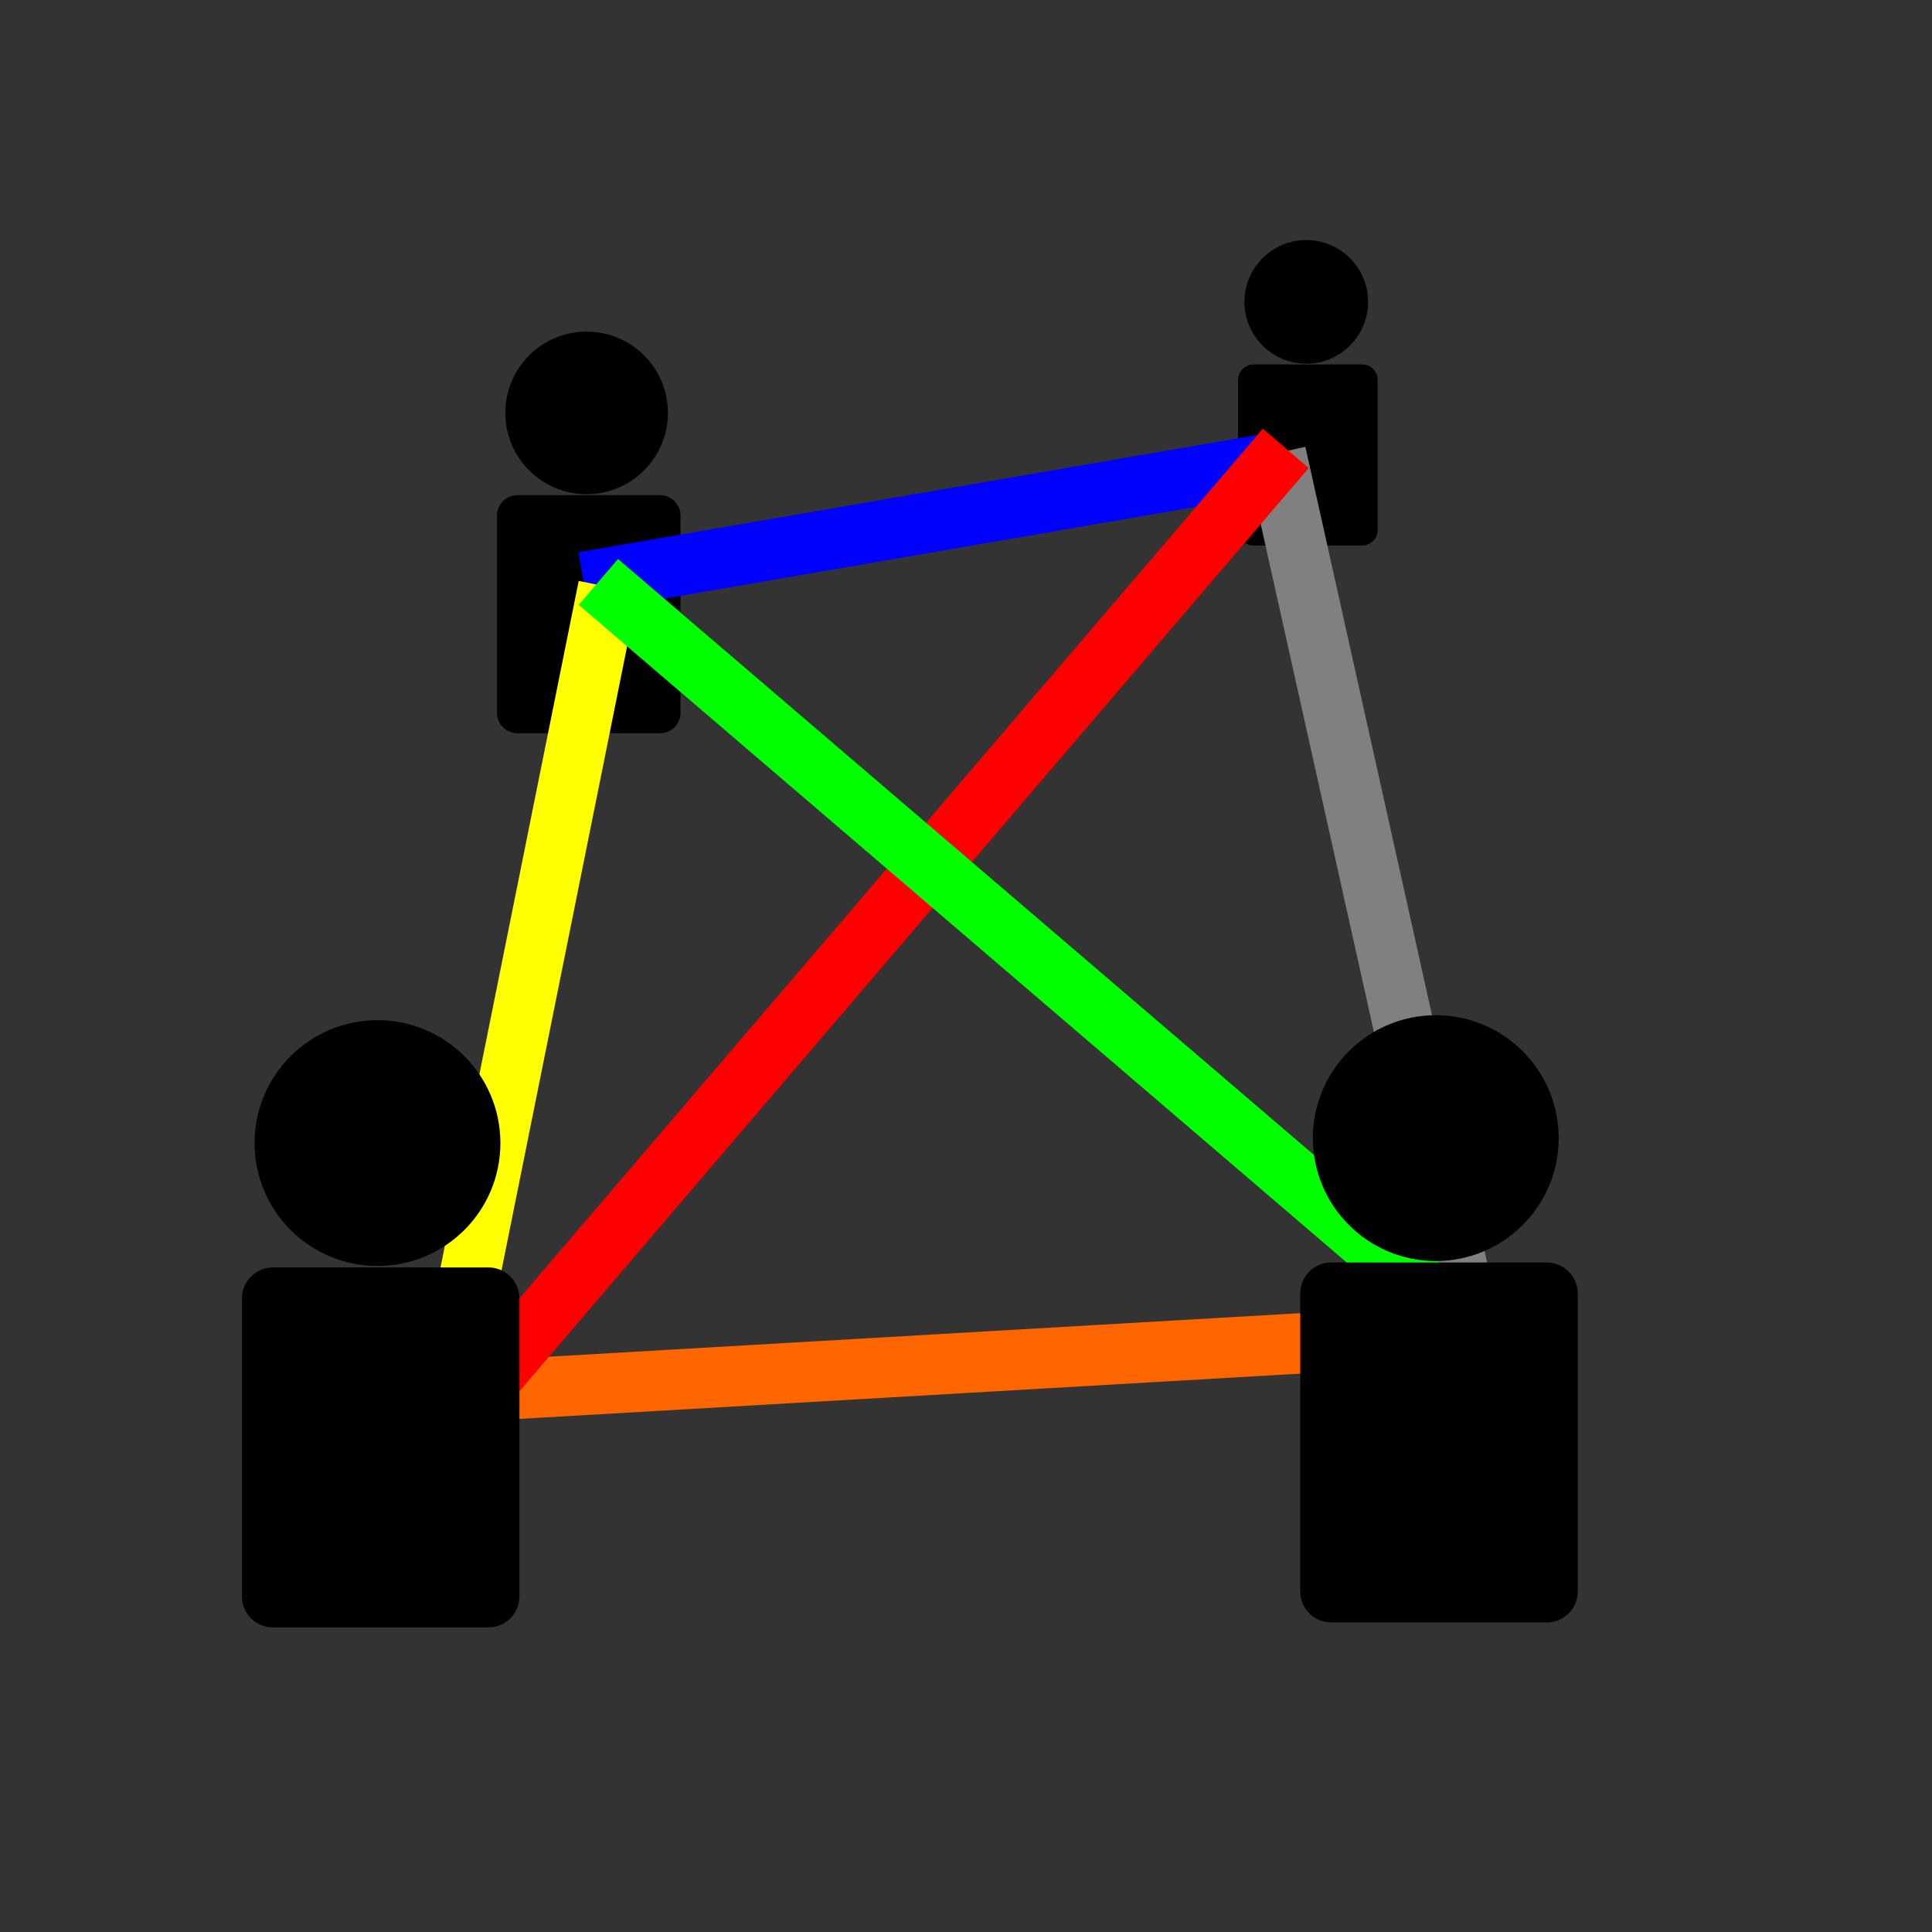 <?xml version="1.0" encoding="UTF-8" standalone="no"?>
<!-- Created with Inkscape (http://www.inkscape.org/) -->

<svg
   xmlns:dc="http://purl.org/dc/elements/1.1/"
   xmlns:cc="http://creativecommons.org/ns#"
   xmlns:rdf="http://www.w3.org/1999/02/22-rdf-syntax-ns#"
   xmlns:svg="http://www.w3.org/2000/svg"
   xmlns="http://www.w3.org/2000/svg"
   xmlns:sodipodi="http://sodipodi.sourceforge.net/DTD/sodipodi-0.dtd"
   xmlns:inkscape="http://www.inkscape.org/namespaces/inkscape"
   width="32px"
   height="32px"
   id="svg3041"
   version="1.1"
   inkscape:version="0.48.4 r9939"
   sodipodi:docname="socialnetwork.svg">
  <rect width="100%" height="100%" fill="#333333" stroke="none"/>
  <defs
     id="defs3043">
    <inkscape:perspective
       sodipodi:type="inkscape:persp3d"
       inkscape:vp_x="-59.49714 : 18.333897 : 1"
       inkscape:vp_y="0 : 2988.2519 : 0"
       inkscape:vp_z="45.404952 : 18.333897 : 1"
       inkscape:persp3d-origin="-7.0460944 : 2.3965555 : 1"
       id="perspective4593" />
  </defs>
  <sodipodi:namedview
     id="base"
     pagecolor="#ffffff"
     bordercolor="#666666"
     borderopacity="1.0"
     inkscape:pageopacity="0"
     inkscape:pageshadow="2"
     inkscape:zoom="12.208641"
     inkscape:cx="16.928876"
     inkscape:cy="17.086052"
     inkscape:current-layer="layer1"
     showgrid="true"
     inkscape:grid-bbox="true"
     inkscape:document-units="px"
     inkscape:window-width="1280"
     inkscape:window-height="974"
     inkscape:window-x="0"
     inkscape:window-y="0"
     inkscape:window-maximized="1" />
  <g
     id="layer1"
     inkscape:label="Layer 1"
     inkscape:groupmode="layer">
    <g
       id="g2993-3"
       transform="matrix(0.848,0,0,0.848,23.157,1.27)">
      <path
         d="m -14.662,6.567 c 0,0.656 -0.532,1.188 -1.188,1.188 -0.656,0 -1.188,-0.532 -1.188,-1.188 0,-0.656 0.532,-1.188 1.188,-1.188 0.656,0 1.188,0.532 1.188,1.188 z"
         sodipodi:ry="1.1876833"
         sodipodi:rx="1.1876833"
         sodipodi:cy="6.567194"
         sodipodi:cx="-15.84943"
         id="path2989-4"
         style="fill:#000000;stroke:#000000;stroke-width:0.8;stroke-linecap:round;stroke-linejoin:round;stroke-miterlimit:4;stroke-dasharray:none"
         sodipodi:type="arc" />
      <rect
         y="8.574"
         x="-17.201"
         height="3.85"
         width="2.785"
         id="rect2991-8"
         style="fill:#000000;stroke:#000000;stroke-width:0.8;stroke-linecap:round;stroke-linejoin:round;stroke-miterlimit:4;stroke-dasharray:none" />
    </g>
    <g
       id="g2993-8-9"
       transform="matrix(0.645,0,0,0.645,31.859,0.764)">
      <path
         d="m -14.662,6.567 c 0,0.656 -0.532,1.188 -1.188,1.188 -0.656,0 -1.188,-0.532 -1.188,-1.188 0,-0.656 0.532,-1.188 1.188,-1.188 0.656,0 1.188,0.532 1.188,1.188 z"
         sodipodi:ry="1.1876833"
         sodipodi:rx="1.1876833"
         sodipodi:cy="6.567194"
         sodipodi:cx="-15.84943"
         id="path2989-1-0"
         style="fill:#000000;stroke:#000000;stroke-width:0.8;stroke-linecap:round;stroke-linejoin:round;stroke-miterlimit:4;stroke-dasharray:none"
         sodipodi:type="arc" />
      <rect
         y="8.574"
         x="-17.201"
         height="3.85"
         width="2.785"
         id="rect2991-3-8"
         style="fill:#000000;stroke:#000000;stroke-width:0.8;stroke-linecap:round;stroke-linejoin:round;stroke-miterlimit:4;stroke-dasharray:none" />
    </g>
    <path
       style="fill:#ff0000;stroke:#ff6600;stroke-width:1px;stroke-linecap:butt;stroke-linejoin:miter;stroke-opacity:1"
       d="M 7.372,23.072 24.327,22.089"
       id="path3100"
       inkscape:connector-curvature="0"
       sodipodi:nodetypes="cc" />
    <path
       style="fill:#ff0000;stroke:#808080;stroke-width:1px;stroke-linecap:butt;stroke-linejoin:miter;stroke-opacity:1"
       d="M 24.327,21.843 21.133,7.509"
       id="path3102"
       inkscape:connector-curvature="0"
       sodipodi:nodetypes="cc" />
    <path
       style="fill:#0000ff;stroke:#0000ff;stroke-width:1px;stroke-linecap:butt;stroke-linejoin:miter;stroke-opacity:1"
       d="M 9.665,9.639 21.051,7.673"
       id="path3104"
       inkscape:connector-curvature="0"
       sodipodi:nodetypes="cc" />
    <path
       style="fill:#ffff00;stroke:#ffff00;stroke-width:1px;stroke-linecap:butt;stroke-linejoin:miter;stroke-opacity:1"
       d="M 7.454,22.744 10.075,9.721"
       id="path3106"
       inkscape:connector-curvature="0"
       sodipodi:nodetypes="cc" />
    <path
       style="fill:#ff0000;stroke:#ff0000;stroke-width:1px;stroke-linecap:butt;stroke-linejoin:miter;stroke-opacity:1"
       d="M 7.781,23.236 21.296,7.427"
       id="path3108"
       inkscape:connector-curvature="0"
       sodipodi:nodetypes="cc" />
    <path
       style="fill:#008080;stroke:#00ff00;stroke-width:1px;stroke-linecap:butt;stroke-linejoin:miter;stroke-opacity:1"
       d="M 24.163,21.843 9.911,9.639"
       id="path3110"
       inkscape:connector-curvature="0"
       sodipodi:nodetypes="cc" />
    <path
       style="fill:#ff0000;stroke:#000000;stroke-width:0.8;stroke-miterlimit:4;stroke-dasharray:none;stroke-linecap:round;opacity:1;stroke-linejoin:round"
       id="path3880" />
    <g
       id="g2993"
       transform="matrix(1.282,0,0,1.282,26.572,10.514)">
      <path
         d="m -14.662,6.567 c 0,0.656 -0.532,1.188 -1.188,1.188 -0.656,0 -1.188,-0.532 -1.188,-1.188 0,-0.656 0.532,-1.188 1.188,-1.188 0.656,0 1.188,0.532 1.188,1.188 z"
         sodipodi:ry="1.1876833"
         sodipodi:rx="1.1876833"
         sodipodi:cy="6.567194"
         sodipodi:cx="-15.84943"
         id="path2989"
         style="fill:#000000;stroke:#000000;stroke-width:0.8;stroke-linecap:round;stroke-linejoin:round;stroke-miterlimit:4;stroke-dasharray:none"
         sodipodi:type="arc" />
      <rect
         y="8.574"
         x="-17.201"
         height="3.85"
         width="2.785"
         id="rect2991"
         style="fill:#000000;stroke:#000000;stroke-width:0.8;stroke-linecap:round;stroke-linejoin:round;stroke-miterlimit:4;stroke-dasharray:none" />
    </g>
    <g
       id="g2993-8"
       transform="matrix(1.282,0,0,1.282,44.101,10.432)">
      <path
         d="m -14.662,6.567 c 0,0.656 -0.532,1.188 -1.188,1.188 -0.656,0 -1.188,-0.532 -1.188,-1.188 0,-0.656 0.532,-1.188 1.188,-1.188 0.656,0 1.188,0.532 1.188,1.188 z"
         sodipodi:ry="1.1876833"
         sodipodi:rx="1.1876833"
         sodipodi:cy="6.567194"
         sodipodi:cx="-15.84943"
         id="path2989-1"
         style="fill:#000000;stroke:#000000;stroke-width:0.8;stroke-linecap:round;stroke-linejoin:round;stroke-miterlimit:4;stroke-dasharray:none"
         sodipodi:type="arc" />
      <rect
         y="8.574"
         x="-17.201"
         height="3.85"
         width="2.785"
         id="rect2991-3"
         style="fill:#000000;stroke:#000000;stroke-width:0.8;stroke-linecap:round;stroke-linejoin:round;stroke-miterlimit:4;stroke-dasharray:none" />
    </g>
  </g>
</svg>
